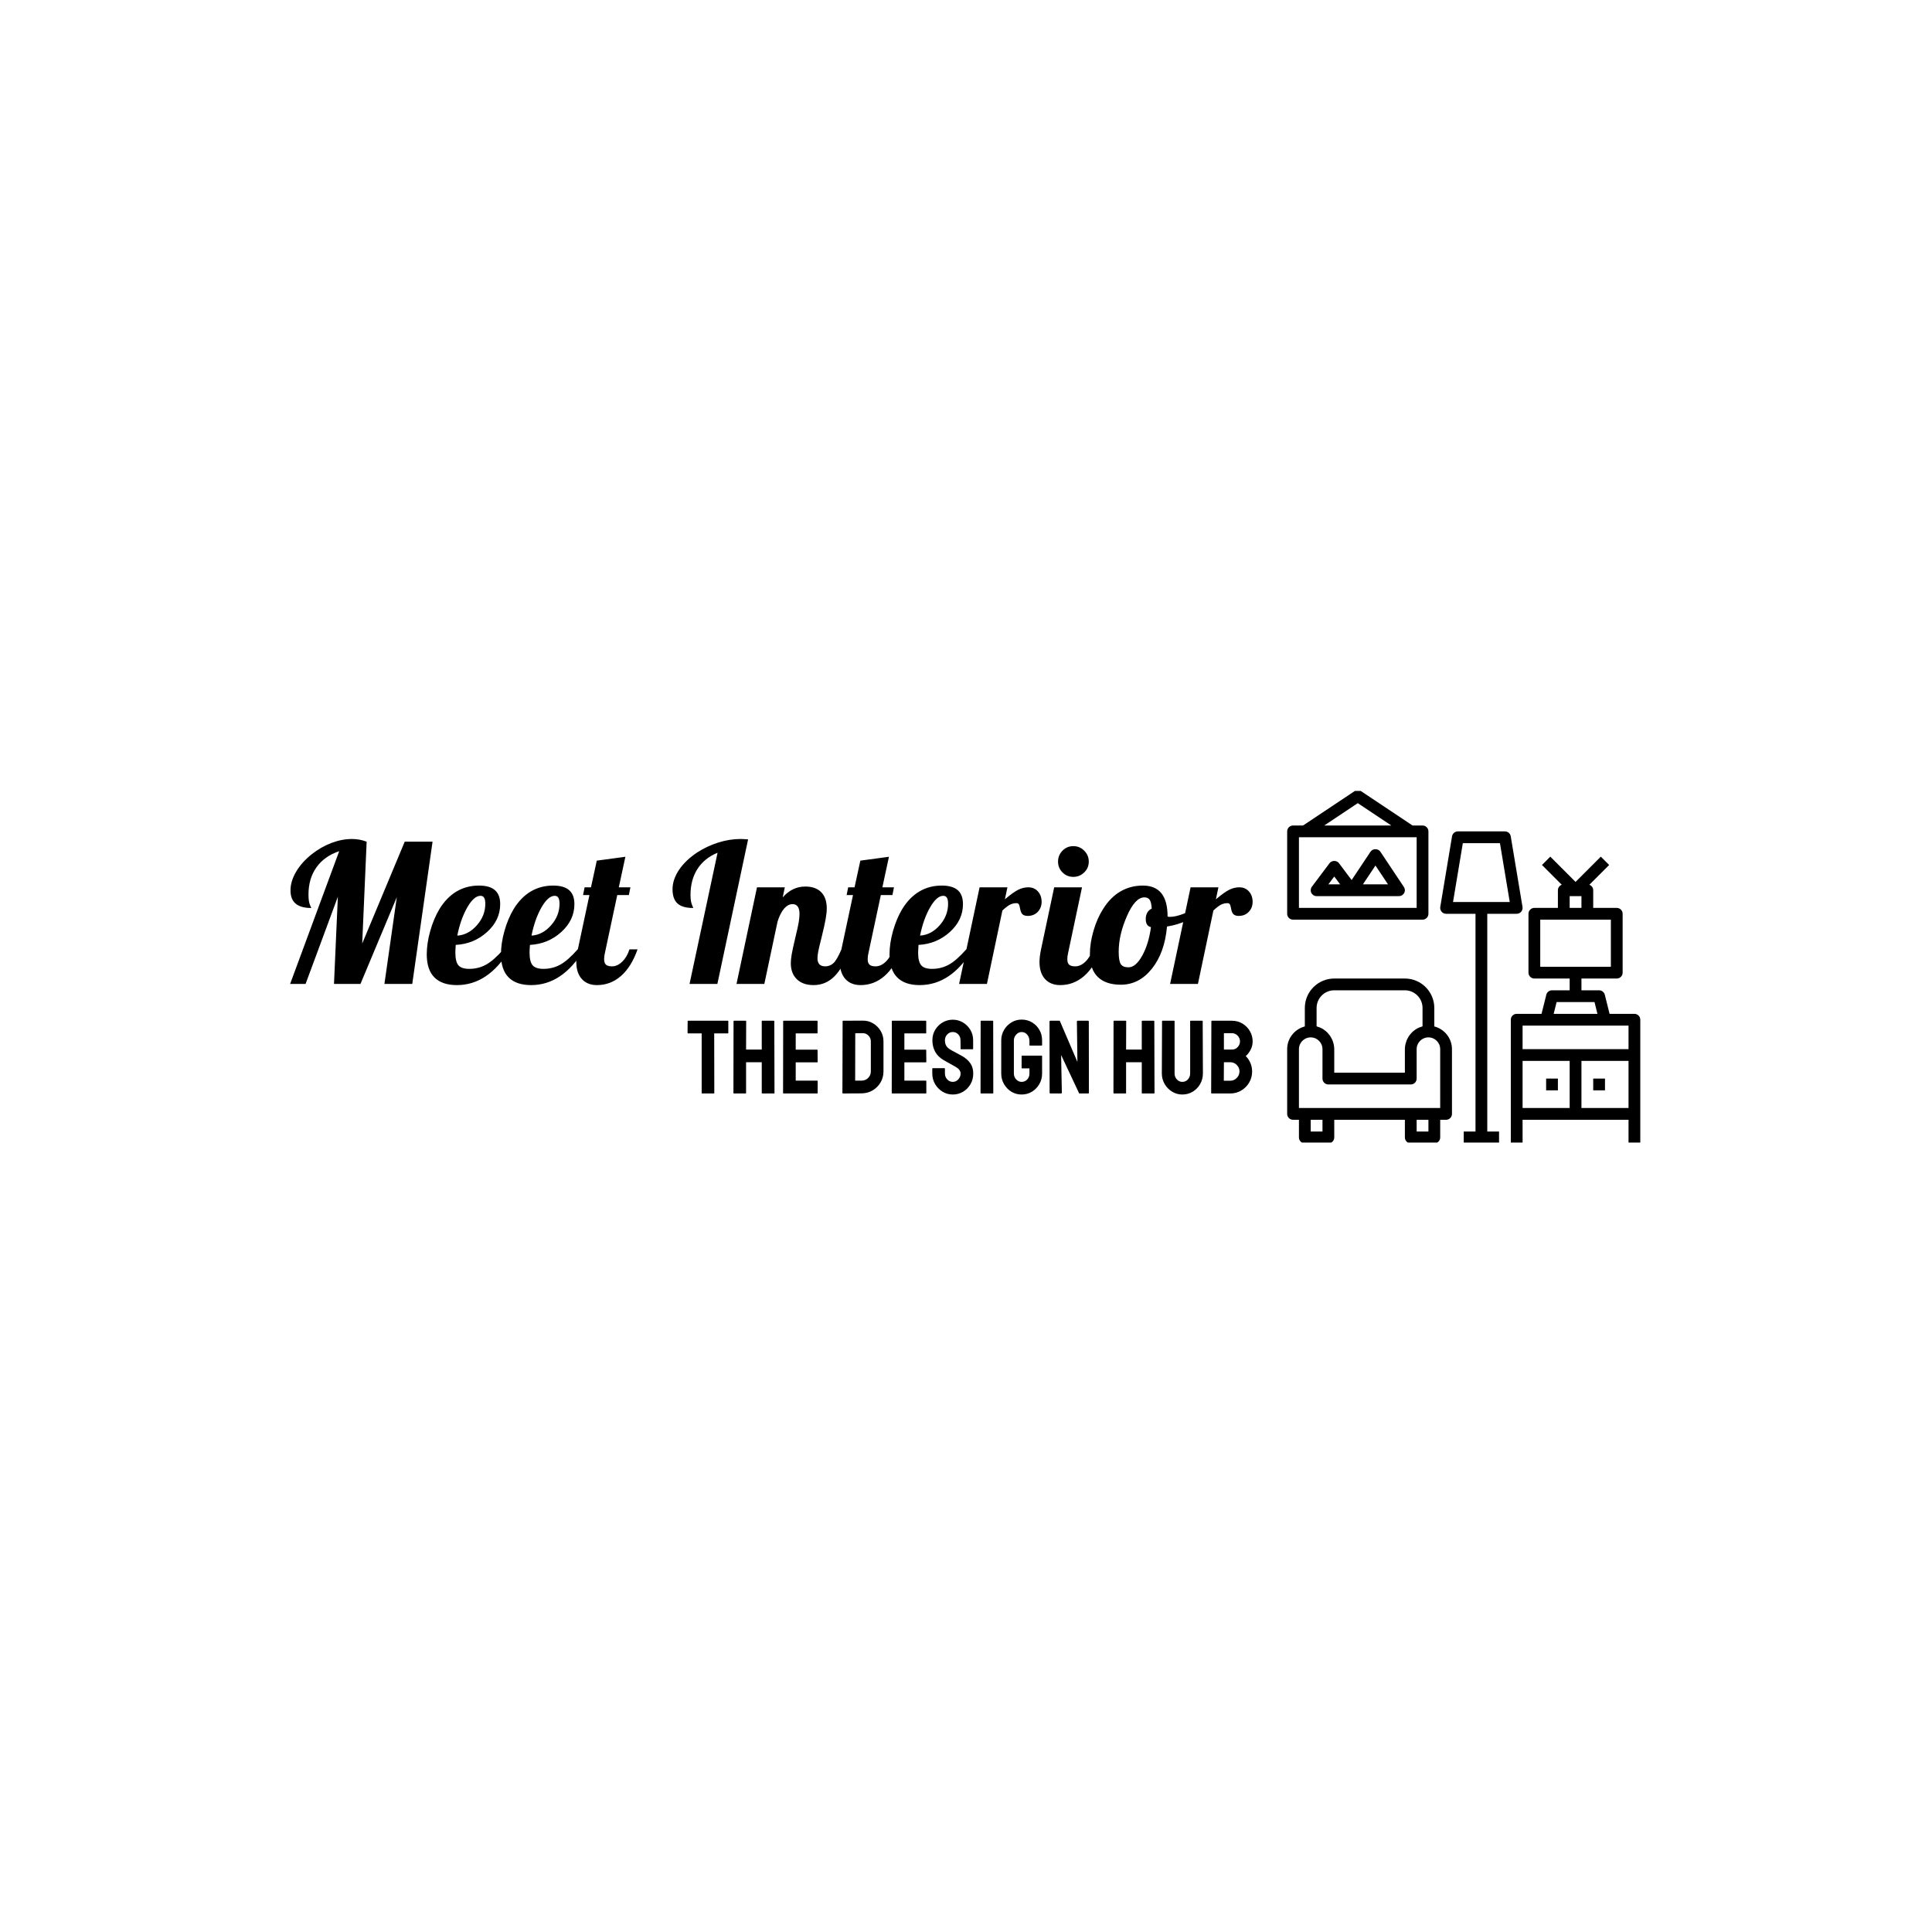 <svg xmlns="http://www.w3.org/2000/svg" version="1.1" xmlns:xlink="http://www.w3.org/1999/xlink" xmlns:svgjs="http://svgjs.dev/svgjs" width="1000" height="1000" viewBox="0 0 1000 1000"><rect width="1000" height="1000" fill="#ffffff"></rect><g transform="matrix(0.7,0,0,0.7,149.576,409.39)"><svg viewBox="0 0 396 103" data-background-color="#ffffff" preserveAspectRatio="xMidYMid meet" height="260" width="1000" xmlns="http://www.w3.org/2000/svg" xmlns:xlink="http://www.w3.org/1999/xlink"><g id="tight-bounds" transform="matrix(1,0,0,1,0.24,-0.221)"><svg viewBox="0 0 395.52 103.442" height="103.442" width="395.52"><g><svg viewBox="0 0 554.787 145.095" height="103.442" width="395.52"><g transform="matrix(1,0,0,1,0,20.053)"><svg viewBox="0 0 395.52 104.989" height="104.989" width="395.52"><g><svg viewBox="0 0 395.52 104.989" height="104.989" width="395.52"><g><svg viewBox="0 0 395.52 60.031" height="60.031" width="395.52"><g transform="matrix(1,0,0,1,0,0)"><svg width="395.52" viewBox="3.35 -37.5 249.02 37.8" height="60.031" data-palette-color="#ff4136"><path d="M22-10.45L33-36.8 40.2-36.8 34.95 0 27.75 0 30.95-22.45 21.55 0 14.7 0 15.7-22.55 7.35 0 3.35 0 16.05-34.35Q12.2-33.05 10.15-30.15 8.1-27.25 8.1-23.1L8.1-23.1Q8.1-22.1 8.22-21.38 8.35-20.65 8.65-20.05L8.65-20.05Q8.75-19.85 8.78-19.78 8.8-19.7 8.8-19.65L8.8-19.65Q6.1-19.65 4.78-20.78 3.45-21.9 3.45-24.2L3.45-24.2Q3.45-26.6 4.93-29.08 6.4-31.55 9-33.6L9-33.6Q11.35-35.45 14.05-36.48 16.75-37.5 19.35-37.5L19.35-37.5Q20.3-37.5 21.28-37.33 22.25-37.15 23.15-36.8L23.15-36.8 22-10.45ZM57.7-20.65L57.7-20.65Q57.7-16.5 54.3-13.43 50.9-10.35 46.2-10.1L46.2-10.1Q46.15-9.25 46.12-8.83 46.1-8.4 46.1-8.1L46.1-8.1Q46.1-5.8 46.87-4.85 47.65-3.9 49.7-3.9L49.7-3.9Q52.05-3.9 54.02-4.98 56-6.05 58.55-8.95L58.55-8.95 60.25-8.95Q57.35-4.25 53.95-1.98 50.55 0.3 46.5 0.3L46.5 0.3Q42.65 0.3 40.67-1.7 38.7-3.7 38.7-7.65L38.7-7.65Q38.7-10.5 39.6-13.7 40.5-16.9 42-19.4L42-19.4Q43.85-22.4 46.42-23.93 49-25.45 52.2-25.45L52.2-25.45Q54.95-25.45 56.32-24.28 57.7-23.1 57.7-20.65ZM52.6-22.8L52.6-22.8Q50.9-22.8 49.17-19.78 47.45-16.75 46.6-12.5L46.6-12.5Q49.5-12.7 51.67-15.18 53.85-17.65 53.85-20.75L53.85-20.75Q53.85-21.8 53.55-22.3 53.25-22.8 52.6-22.8ZM76.9-20.65L76.9-20.65Q76.9-16.5 73.5-13.43 70.1-10.35 65.4-10.1L65.4-10.1Q65.35-9.25 65.32-8.83 65.3-8.4 65.3-8.1L65.3-8.1Q65.3-5.8 66.07-4.85 66.85-3.9 68.9-3.9L68.9-3.9Q71.25-3.9 73.22-4.98 75.2-6.05 77.75-8.95L77.75-8.95 79.45-8.95Q76.55-4.25 73.15-1.98 69.75 0.3 65.7 0.3L65.7 0.3Q61.85 0.3 59.87-1.7 57.9-3.7 57.9-7.65L57.9-7.65Q57.9-10.5 58.8-13.7 59.7-16.9 61.2-19.4L61.2-19.4Q63.05-22.4 65.62-23.93 68.2-25.45 71.4-25.45L71.4-25.45Q74.15-25.45 75.52-24.28 76.9-23.1 76.9-20.65ZM71.8-22.8L71.8-22.8Q70.1-22.8 68.37-19.78 66.65-16.75 65.8-12.5L65.8-12.5Q68.7-12.7 70.87-15.18 73.05-17.65 73.05-20.75L73.05-20.75Q73.05-21.8 72.75-22.3 72.45-22.8 71.8-22.8ZM79.14-23L79.54-25 81.19-25 82.69-31.9 90.09-32.9 88.39-25 91.39-25 90.99-23 87.99-23 84.79-8Q84.69-7.55 84.64-7.18 84.59-6.8 84.59-6.4L84.59-6.4Q84.59-5.4 85.07-4.98 85.54-4.55 86.64-4.55L86.64-4.55Q88.04-4.55 89.29-5.78 90.54-7 91.14-8.95L91.14-8.95 93.24-8.95Q91.64-4.4 88.94-2.05 86.24 0.3 82.74 0.3L82.74 0.3Q80.24 0.3 78.82-1.28 77.39-2.85 77.39-5.7L77.39-5.7Q77.39-6.35 77.49-7.18 77.59-8 77.79-8.95L77.79-8.95 80.79-23 79.14-23ZM108.64-34L108.64-34Q111.19-35.65 114.11-36.58 117.04-37.5 119.84-37.5L119.84-37.5Q120.19-37.5 120.61-37.48 121.04-37.45 121.84-37.4L121.84-37.4 113.89 0 106.69 0 113.94-33.95Q110.54-32.55 108.74-29.75 106.94-26.95 106.94-23.05L106.94-23.05Q106.94-22.1 107.06-21.4 107.19-20.7 107.49-20.05L107.49-20.05Q107.59-19.85 107.61-19.78 107.64-19.7 107.64-19.65L107.64-19.65Q104.84-19.65 103.56-20.83 102.29-22 102.29-24.5L102.29-24.5Q102.29-27 103.96-29.5 105.64-32 108.64-34ZM132.89-5.35L132.89-5.35Q132.89-6.25 133.11-7.6 133.34-8.95 134.04-11.9L134.04-11.9Q134.74-14.75 134.94-16 135.14-17.25 135.14-18.1L135.14-18.1Q135.14-19.35 134.69-20 134.24-20.65 133.34-20.65L133.34-20.65Q132.14-20.65 131.11-19.43 130.09-18.2 129.44-16.05L129.44-16.05 126.04 0 118.84 0 124.14-25 131.34-25 130.79-22.4Q132.04-23.8 133.49-24.5 134.94-25.2 136.64-25.2L136.64-25.2Q139.29-25.2 140.74-23.75 142.19-22.3 142.19-19.55L142.19-19.55Q142.19-18.4 141.91-16.82 141.64-15.25 140.84-12L140.84-12Q140.19-9.45 139.99-8.4 139.79-7.35 139.79-6.65L139.79-6.65Q139.79-5.6 140.29-5.08 140.79-4.55 141.79-4.55L141.79-4.55Q143.04-4.55 143.94-5.4 144.84-6.25 145.99-8.95L145.99-8.95 148.09-8.95Q146.49-4.3 144.21-2 141.94 0.3 138.79 0.3L138.79 0.3Q135.99 0.3 134.44-1.23 132.89-2.75 132.89-5.35ZM147.33-23L147.73-25 149.38-25 150.88-31.9 158.28-32.9 156.58-25 159.58-25 159.18-23 156.18-23 152.98-8Q152.88-7.55 152.83-7.18 152.78-6.8 152.78-6.4L152.78-6.4Q152.78-5.4 153.26-4.98 153.73-4.55 154.83-4.55L154.83-4.55Q156.23-4.55 157.48-5.78 158.73-7 159.33-8.95L159.33-8.95 161.43-8.95Q159.83-4.4 157.13-2.05 154.43 0.3 150.93 0.3L150.93 0.3Q148.43 0.3 147.01-1.28 145.58-2.85 145.58-5.7L145.58-5.7Q145.58-6.35 145.68-7.18 145.78-8 145.98-8.95L145.98-8.95 148.98-23 147.33-23ZM177.43-20.65L177.43-20.65Q177.43-16.5 174.03-13.43 170.63-10.35 165.93-10.1L165.93-10.1Q165.88-9.25 165.86-8.83 165.83-8.4 165.83-8.1L165.83-8.1Q165.83-5.8 166.61-4.85 167.38-3.9 169.43-3.9L169.43-3.9Q171.78-3.9 173.76-4.98 175.73-6.05 178.28-8.95L178.28-8.95 179.98-8.95Q177.08-4.25 173.68-1.98 170.28 0.3 166.23 0.3L166.23 0.3Q162.38 0.3 160.41-1.7 158.43-3.7 158.43-7.65L158.43-7.65Q158.43-10.5 159.33-13.7 160.23-16.9 161.73-19.4L161.73-19.4Q163.58-22.4 166.16-23.93 168.73-25.45 171.93-25.45L171.93-25.45Q174.68-25.45 176.06-24.28 177.43-23.1 177.43-20.65ZM172.33-22.8L172.33-22.8Q170.63-22.8 168.91-19.78 167.18-16.75 166.33-12.5L166.33-12.5Q169.23-12.7 171.41-15.18 173.58-17.65 173.58-20.75L173.58-20.75Q173.58-21.8 173.28-22.3 172.98-22.8 172.33-22.8ZM187.63-19L183.63 0 176.43 0 181.73-25 188.93-25 188.28-21.9Q190.48-23.75 191.75-24.38 193.03-25 194.33-25L194.33-25Q195.88-25 196.83-23.93 197.78-22.85 197.78-21.25L197.78-21.25Q197.78-19.7 196.78-18.65 195.78-17.6 194.18-17.6L194.18-17.6Q193.33-17.6 192.85-18 192.38-18.4 192.18-19.65L192.18-19.65Q192.03-20.45 191.83-20.68 191.63-20.9 191.28-20.9L191.28-20.9Q190.43-20.9 189.68-20.55 188.93-20.2 187.63-19L187.63-19ZM209.98-31.65L209.98-31.65Q209.98-30 208.8-28.85 207.63-27.7 205.98-27.7L205.98-27.7Q204.33-27.7 203.18-28.85 202.03-30 202.03-31.65L202.03-31.65Q202.03-33.3 203.18-34.48 204.33-35.65 205.98-35.65L205.98-35.65Q207.63-35.65 208.8-34.48 209.98-33.3 209.98-31.65ZM197.23-5.7L197.23-5.7Q197.23-6.35 197.33-7.18 197.43-8 197.63-8.95L197.63-8.95 201.03-25 208.23-25 204.63-8Q204.53-7.55 204.48-7.18 204.43-6.8 204.43-6.4L204.43-6.4Q204.43-5.4 204.9-4.98 205.38-4.55 206.48-4.55L206.48-4.55Q207.88-4.55 209.13-5.78 210.38-7 210.98-8.95L210.98-8.95 213.08-8.95Q211.48-4.4 208.78-2.05 206.08 0.3 202.58 0.3L202.58 0.3Q200.08 0.3 198.65-1.28 197.23-2.85 197.23-5.7ZM210.27-7.7L210.27-7.7Q210.27-10.55 211.2-13.75 212.12-16.95 213.72-19.45L213.72-19.45Q215.57-22.4 218.17-23.93 220.77-25.45 223.97-25.45L223.97-25.45Q227.17-25.45 228.77-23.45 230.37-21.45 230.37-17.45L230.37-17.45Q230.47-17.4 230.6-17.38 230.72-17.35 230.92-17.35L230.92-17.35Q232.47-17.35 234.62-18.2 236.77-19.05 238.62-20.35L238.62-20.35 239.07-19Q237.67-17.5 235.35-16.4 233.02-15.3 230.22-14.85L230.22-14.85Q229.62-8.1 226.32-3.95 223.02 0.2 218.27 0.2L218.27 0.2Q214.37 0.2 212.32-1.8 210.27-3.8 210.27-7.7ZM224.37-22.4L224.37-22.4Q221.97-22.4 219.85-17.55 217.72-12.7 217.72-8.35L217.72-8.35Q217.72-6 218.25-5.15 218.77-4.3 220.27-4.3L220.27-4.3Q222.12-4.3 223.8-7.3 225.47-10.3 226.07-14.7L226.07-14.7Q225.37-14.85 225.05-15.38 224.72-15.9 224.72-16.8L224.72-16.8Q224.72-17.75 225.12-18.45 225.52-19.15 226.27-19.5L226.27-19.5Q226.17-21.1 225.75-21.75 225.32-22.4 224.37-22.4ZM242.22-19L238.22 0 231.02 0 236.32-25 243.52-25 242.87-21.9Q245.07-23.75 246.35-24.38 247.62-25 248.92-25L248.92-25Q250.47-25 251.42-23.93 252.37-22.85 252.37-21.25L252.37-21.25Q252.37-19.7 251.37-18.65 250.37-17.6 248.77-17.6L248.77-17.6Q247.92-17.6 247.45-18 246.97-18.4 246.77-19.65L246.77-19.65Q246.62-20.45 246.42-20.68 246.22-20.9 245.87-20.9L245.87-20.9Q245.02-20.9 244.27-20.55 243.52-20.2 242.22-19L242.22-19Z" opacity="1" transform="matrix(1,0,0,1,0,0)" fill="#000000" class="undefined-text-0" data-fill-palette-color="primary" id="text-0"></path></svg></g></svg></g><g transform="matrix(1,0,0,1,163.31,74.203)"><svg viewBox="0 0 232.21 30.787" height="30.787" width="232.21"><g transform="matrix(1,0,0,1,0,0)"><svg width="232.21" viewBox="0.05 -35.35 270.37 35.85" height="30.787" data-palette-color="#001f3f"><path d="M12.65 0L7 0Q6.8 0 6.8-0.25L6.8-0.25 6.8-28.75 0.3-28.75Q0.05-28.75 0.05-29L0.05-29 0.1-34.6Q0.1-34.8 0.3-34.8L0.3-34.8 19.3-34.8Q19.55-34.8 19.55-34.6L19.55-34.6 19.55-29Q19.55-28.75 19.35-28.75L19.35-28.75 12.8-28.75 12.85-0.25Q12.85 0 12.65 0L12.65 0ZM27.85 0L22.2 0Q22 0 22-0.25L22-0.25 22.05-34.6Q22.05-34.8 22.3-34.8L22.3-34.8 27.85-34.8Q28.1-34.8 28.1-34.6L28.1-34.6 28.05-21 35.55-21 35.55-34.6Q35.55-34.8 35.75-34.8L35.75-34.8 41.3-34.8Q41.55-34.8 41.55-34.6L41.55-34.6 41.65-0.25Q41.65 0 41.4 0L41.4 0 35.8 0Q35.55 0 35.55-0.25L35.55-0.25 35.55-14.95 28.05-14.95 28.05-0.25Q28.05 0 27.85 0L27.85 0ZM62.1 0L45.95 0Q45.75 0 45.75-0.25L45.75-0.25 45.8-34.6Q45.8-34.8 46-34.8L46-34.8 62.05-34.8Q62.25-34.8 62.25-34.55L62.25-34.55 62.25-28.95Q62.25-28.75 62.05-28.75L62.05-28.75 51.8-28.75 51.8-20.95 62.05-20.95Q62.25-20.95 62.25-20.75L62.25-20.75 62.3-15.1Q62.3-14.9 62.1-14.9L62.1-14.9 51.8-14.9 51.8-6.15 62.1-6.15Q62.3-6.15 62.3-5.9L62.3-5.9 62.3-0.2Q62.3 0 62.1 0L62.1 0ZM83.34-0.05L74.39 0Q74.14 0 74.14-0.25L74.14-0.25 74.24-34.6Q74.24-34.8 74.44-34.8L74.44-34.8 83.79-34.85Q86.54-34.9 88.82-33.55 91.09-32.2 92.44-29.93 93.79-27.65 93.79-24.9L93.79-24.9 93.79-10.55Q93.79-7.65 92.39-5.28 90.99-2.9 88.64-1.5 86.29-0.1 83.34-0.05L83.34-0.05ZM80.29-28.8L80.24-6.15 83.34-6.15Q85.19-6.15 86.47-7.45 87.74-8.75 87.74-10.55L87.74-10.55 87.74-24.95Q87.74-26.55 86.57-27.73 85.39-28.9 83.79-28.85L83.79-28.85 80.29-28.8ZM114.09 0L97.94 0Q97.74 0 97.74-0.25L97.74-0.25 97.79-34.6Q97.79-34.8 97.99-34.8L97.99-34.8 114.04-34.8Q114.24-34.8 114.24-34.55L114.24-34.55 114.24-28.95Q114.24-28.75 114.04-28.75L114.04-28.75 103.79-28.75 103.79-20.95 114.04-20.95Q114.24-20.95 114.24-20.75L114.24-20.75 114.29-15.1Q114.29-14.9 114.09-14.9L114.09-14.9 103.79-14.9 103.79-6.15 114.09-6.15Q114.29-6.15 114.29-5.9L114.29-5.9 114.29-0.2Q114.29 0 114.09 0L114.09 0ZM126.94 0.5L126.94 0.5Q124.24 0.5 122.01-0.88 119.79-2.25 118.46-4.53 117.14-6.8 117.14-9.55L117.14-9.55 117.14-11.85Q117.14-12.1 117.39-12.1L117.39-12.1 122.99-12.1Q123.19-12.1 123.19-11.85L123.19-11.85 123.19-9.55Q123.19-7.9 124.29-6.73 125.39-5.55 126.94-5.55L126.94-5.55Q128.49-5.55 129.59-6.75 130.69-7.95 130.69-9.55L130.69-9.55Q130.69-11.4 128.29-12.75L128.29-12.75Q127.49-13.2 125.79-14.15 124.09-15.1 122.59-15.95L122.59-15.95Q119.84-17.55 118.51-19.98 117.19-22.4 117.19-25.45L117.19-25.45Q117.19-28.25 118.54-30.48 119.89-32.7 122.11-34 124.34-35.3 126.94-35.3L126.94-35.3Q129.59-35.3 131.81-33.98 134.04-32.65 135.36-30.43 136.69-28.2 136.69-25.45L136.69-25.45 136.69-21.35Q136.69-21.15 136.49-21.15L136.49-21.15 130.89-21.15Q130.69-21.15 130.69-21.35L130.69-21.35 130.64-25.45Q130.64-27.2 129.54-28.3 128.44-29.4 126.94-29.4L126.94-29.4Q125.39-29.4 124.29-28.23 123.19-27.05 123.19-25.45L123.19-25.45Q123.19-23.8 123.89-22.7 124.59-21.6 126.44-20.6L126.44-20.6Q126.69-20.45 127.41-20.08 128.14-19.7 128.99-19.23 129.84-18.75 130.51-18.4 131.19-18.05 131.34-17.95L131.34-17.95Q133.84-16.55 135.29-14.53 136.74-12.5 136.74-9.55L136.74-9.55Q136.74-6.7 135.41-4.42 134.09-2.15 131.86-0.83 129.64 0.5 126.94 0.5ZM146.13 0L140.48 0Q140.23 0 140.23-0.25L140.23-0.25 140.28-34.6Q140.28-34.8 140.48-34.8L140.48-34.8 146.08-34.8Q146.28-34.8 146.28-34.6L146.28-34.6 146.33-0.25Q146.33 0 146.13 0L146.13 0ZM159.88 0.5L159.88 0.5Q157.18 0.5 154.98-0.85 152.78-2.2 151.46-4.48 150.13-6.75 150.13-9.55L150.13-9.55 150.13-25.4Q150.13-28.1 151.46-30.38 152.78-32.65 155.01-34 157.23-35.35 159.88-35.35L159.88-35.35Q162.63-35.35 164.86-34.02 167.08-32.7 168.38-30.45 169.68-28.2 169.68-25.4L169.68-25.4 169.68-23.1Q169.68-22.9 169.43-22.9L169.43-22.9 163.83-22.9Q163.63-22.9 163.63-23.1L163.63-23.1 163.63-25Q163.63-26.9 162.56-28.15 161.48-29.4 159.88-29.4L159.88-29.4Q158.43-29.4 157.31-28.2 156.18-27 156.18-25.4L156.18-25.4 156.18-9.55Q156.18-7.9 157.28-6.73 158.38-5.55 159.88-5.55L159.88-5.55Q161.48-5.55 162.56-6.7 163.63-7.85 163.63-9.55L163.63-9.55 163.63-12 160.13-12Q159.88-12 159.88-12.25L159.88-12.25 159.88-17.85Q159.88-18.1 160.13-18.1L160.13-18.1 169.48-18.1Q169.68-18.1 169.68-17.85L169.68-17.85 169.68-9.55Q169.68-6.75 168.36-4.48 167.03-2.2 164.83-0.85 162.63 0.5 159.88 0.5ZM178.68 0L173.68 0Q173.28 0 173.28-0.35L173.28-0.35 173.23-34.4Q173.23-34.8 173.63-34.8L173.63-34.8 178.13-34.8 186.58-15.1 186.33-34.4Q186.33-34.8 186.78-34.8L186.78-34.8 191.73-34.8Q192.03-34.8 192.03-34.4L192.03-34.4 192.08-0.3Q192.08 0 191.83 0L191.83 0 187.43 0 178.78-18.4 179.13-0.4Q179.13 0 178.68 0L178.68 0ZM209.67 0L204.02 0Q203.82 0 203.82-0.25L203.82-0.25 203.87-34.6Q203.87-34.8 204.12-34.8L204.12-34.8 209.67-34.8Q209.92-34.8 209.92-34.6L209.92-34.6 209.87-21 217.37-21 217.37-34.6Q217.37-34.8 217.57-34.8L217.57-34.8 223.12-34.8Q223.37-34.8 223.37-34.6L223.37-34.6 223.47-0.25Q223.47 0 223.22 0L223.22 0 217.62 0Q217.37 0 217.37-0.25L217.37-0.25 217.37-14.95 209.87-14.95 209.87-0.25Q209.87 0 209.67 0L209.67 0ZM236.77 0.5L236.77 0.5Q234.12 0.5 231.87-0.88 229.62-2.25 228.3-4.55 226.97-6.85 226.97-9.6L226.97-9.6 227.07-34.6Q227.07-34.8 227.27-34.8L227.27-34.8 232.87-34.8Q233.07-34.8 233.07-34.6L233.07-34.6 233.07-9.6Q233.07-7.9 234.15-6.73 235.22-5.55 236.77-5.55L236.77-5.55Q238.37-5.55 239.45-6.73 240.52-7.9 240.52-9.6L240.52-9.6 240.52-34.6Q240.52-34.8 240.72-34.8L240.72-34.8 246.32-34.8Q246.52-34.8 246.52-34.6L246.52-34.6 246.62-9.6Q246.62-6.8 245.3-4.5 243.97-2.2 241.75-0.85 239.52 0.5 236.77 0.5ZM259.72 0L250.77 0Q250.57 0 250.57-0.25L250.57-0.25 250.67-34.6Q250.67-34.8 250.87-34.8L250.87-34.8 260.47-34.8Q263.32-34.8 265.57-33.43 267.82-32.05 269.12-29.8 270.42-27.55 270.42-24.9L270.42-24.9Q270.42-22.75 269.44-20.9 268.47-19.05 267.12-17.9L267.12-17.9Q268.57-16.45 269.37-14.55 270.17-12.65 270.17-10.55L270.17-10.55Q270.17-7.65 268.77-5.25 267.37-2.85 264.99-1.43 262.62 0 259.72 0L259.72 0ZM256.67-28.85L256.67-21 260.47-21Q262.22-21 263.29-22.23 264.37-23.45 264.37-24.9L264.37-24.9Q264.37-26.5 263.22-27.68 262.07-28.85 260.47-28.85L260.47-28.85 256.67-28.85ZM256.67-14.95L256.62-6.1 259.72-6.1Q261.52-6.1 262.82-7.43 264.12-8.75 264.12-10.55L264.12-10.55Q264.12-12.35 262.82-13.65 261.52-14.95 259.72-14.95L259.72-14.95 256.67-14.95Z" opacity="1" transform="matrix(1,0,0,1,0,0)" fill="#000000" class="undefined-text-1" data-fill-palette-color="secondary" id="text-1"></path></svg></g></svg></g></svg></g></svg></g><g transform="matrix(1,0,0,1,409.692,0)"><svg viewBox="0 0 145.095 145.095" height="145.095" width="145.095"><g><svg xmlns="http://www.w3.org/2000/svg" xmlns:xlink="http://www.w3.org/1999/xlink" version="1.1" x="0" y="0" viewBox="2 2 60 60" style="enable-background:new 0 0 64 64;" xml:space="preserve" height="145.095" width="145.095" class="icon-icon-0" data-fill-palette-color="accent" id="icon-0"><path d="M3 58h1v3c0 0.552 0.447 1 1 1h4c0.553 0 1-0.448 1-1v-3h12v3c0 0.552 0.447 1 1 1h4c0.553 0 1-0.448 1-1v-3h1c0.553 0 1-0.448 1-1V46c0-1.858-1.279-3.411-3-3.858V39c0-2.757-2.243-5-5-5H10c-2.757 0-5 2.243-5 5v3.142c-1.721 0.447-3 2-3 3.858v11C2 57.552 2.447 58 3 58zM8 60H6v-2h2V60zM26 60h-2v-2h2V60zM7 39c0-1.654 1.346-3 3-3h12c1.654 0 3 1.346 3 3v3.126c-0.139 0.036-0.27 0.091-0.404 0.141-0.06 0.023-0.123 0.038-0.182 0.064-0.221 0.096-0.432 0.21-0.63 0.343-0.043 0.029-0.08 0.065-0.122 0.096-0.151 0.11-0.297 0.227-0.431 0.356-0.06 0.058-0.114 0.122-0.17 0.184-0.105 0.115-0.205 0.233-0.297 0.36-0.053 0.074-0.102 0.149-0.15 0.227-0.081 0.129-0.153 0.263-0.218 0.402-0.039 0.082-0.078 0.163-0.111 0.248-0.06 0.153-0.106 0.312-0.147 0.474-0.02 0.077-0.045 0.151-0.06 0.23C22.029 45.494 22 45.743 22 46v4H10v-4c0-0.257-0.029-0.506-0.076-0.75-0.015-0.079-0.04-0.153-0.06-0.23-0.041-0.162-0.087-0.321-0.147-0.474-0.033-0.085-0.072-0.166-0.111-0.248-0.066-0.139-0.138-0.272-0.218-0.402-0.048-0.077-0.097-0.153-0.15-0.227-0.091-0.127-0.192-0.245-0.297-0.36-0.057-0.062-0.11-0.126-0.17-0.184-0.134-0.13-0.28-0.246-0.431-0.356-0.042-0.031-0.079-0.067-0.122-0.096-0.198-0.133-0.409-0.247-0.63-0.343-0.059-0.026-0.122-0.041-0.182-0.064C7.27 42.217 7.139 42.162 7 42.126V39zM4 46c0-1.103 0.897-2 2-2s2 0.897 2 2v5c0 0.552 0.447 1 1 1h14c0.553 0 1-0.448 1-1v-5c0-1.103 0.897-2 2-2s2 0.897 2 2v10H4V46z" fill="#000000" data-fill-palette-color="accent"></path><path d="M61 40h-4.22l-0.811-3.243C55.858 36.312 55.459 36 55 36h-3v-2h6c0.553 0 1-0.448 1-1V23c0-0.552-0.447-1-1-1h-4v-3c0-0.43-0.274-0.789-0.655-0.93l3.362-3.362-1.414-1.414L51 17.586l-4.293-4.293-1.414 1.414 3.363 3.363C48.274 18.211 48 18.57 48 19v3h-4c-0.553 0-1 0.448-1 1v10c0 0.552 0.447 1 1 1h6v2h-3c-0.459 0-0.858 0.312-0.97 0.757L45.22 40H41c-0.553 0-1 0.448-1 1v6 10 5h2v-4h18v4h2v-5V47v-6C62 40.448 61.553 40 61 40zM50 20h2v2h-2V20zM45 24h12v8H45V24zM60 48v8h-8v-8H60zM47.781 38h6.438l0.5 2h-7.438L47.781 38zM42 42h18v4H42V42zM42 48h8v8h-8V48z" fill="#000000" data-fill-palette-color="accent"></path><rect x="54" y="51" width="2" height="2" fill="#000000" data-fill-palette-color="accent"></rect><rect x="46" y="51" width="2" height="2" fill="#000000" data-fill-palette-color="accent"></rect><path d="M41 23c0.294 0 0.573-0.129 0.763-0.354 0.19-0.225 0.272-0.521 0.224-0.811l-2-12C39.906 9.354 39.489 9 39 9h-8c-0.489 0-0.906 0.354-0.986 0.835l-2 12c-0.049 0.29 0.033 0.586 0.224 0.811C28.427 22.871 28.706 23 29 23h5v37h-2v2h6v-2h-2V23H41zM31.847 11h6.307l1.666 10h-9.639L31.847 11z" fill="#000000" data-fill-palette-color="accent"></path><path d="M3 24h22c0.553 0 1-0.448 1-1V9c0-0.552-0.447-1-1-1h-1.697l-8.748-5.832c-0.336-0.224-0.773-0.224-1.109 0L4.697 8H3C2.447 8 2 8.448 2 9v14C2 23.552 2.447 24 3 24zM14 4.202L19.697 8H8.303L14 4.202zM4 10h20v12H4V10z" fill="#000000" data-fill-palette-color="accent"></path><path d="M17.832 12.445c-0.371-0.557-1.293-0.557-1.664 0l-3.216 4.824L10.8 14.4c-0.377-0.504-1.223-0.504-1.6 0l-3 4c-0.228 0.303-0.264 0.708-0.095 1.047C6.275 19.786 6.621 20 7 20h5.997c0.001 0 0.002 0 0.003 0s0.002 0 0.003 0H21c0.369 0 0.708-0.203 0.882-0.528s0.154-0.72-0.05-1.026L17.832 12.445zM9 18l1-1.333L11 18H9zM14.868 18L17 14.803 19.132 18H14.868z" fill="#000000" data-fill-palette-color="accent"></path></svg></g></svg></g></svg></g><defs></defs></svg><rect width="395.52" height="103.442" fill="none" stroke="none" visibility="hidden"></rect></g></svg></g></svg>